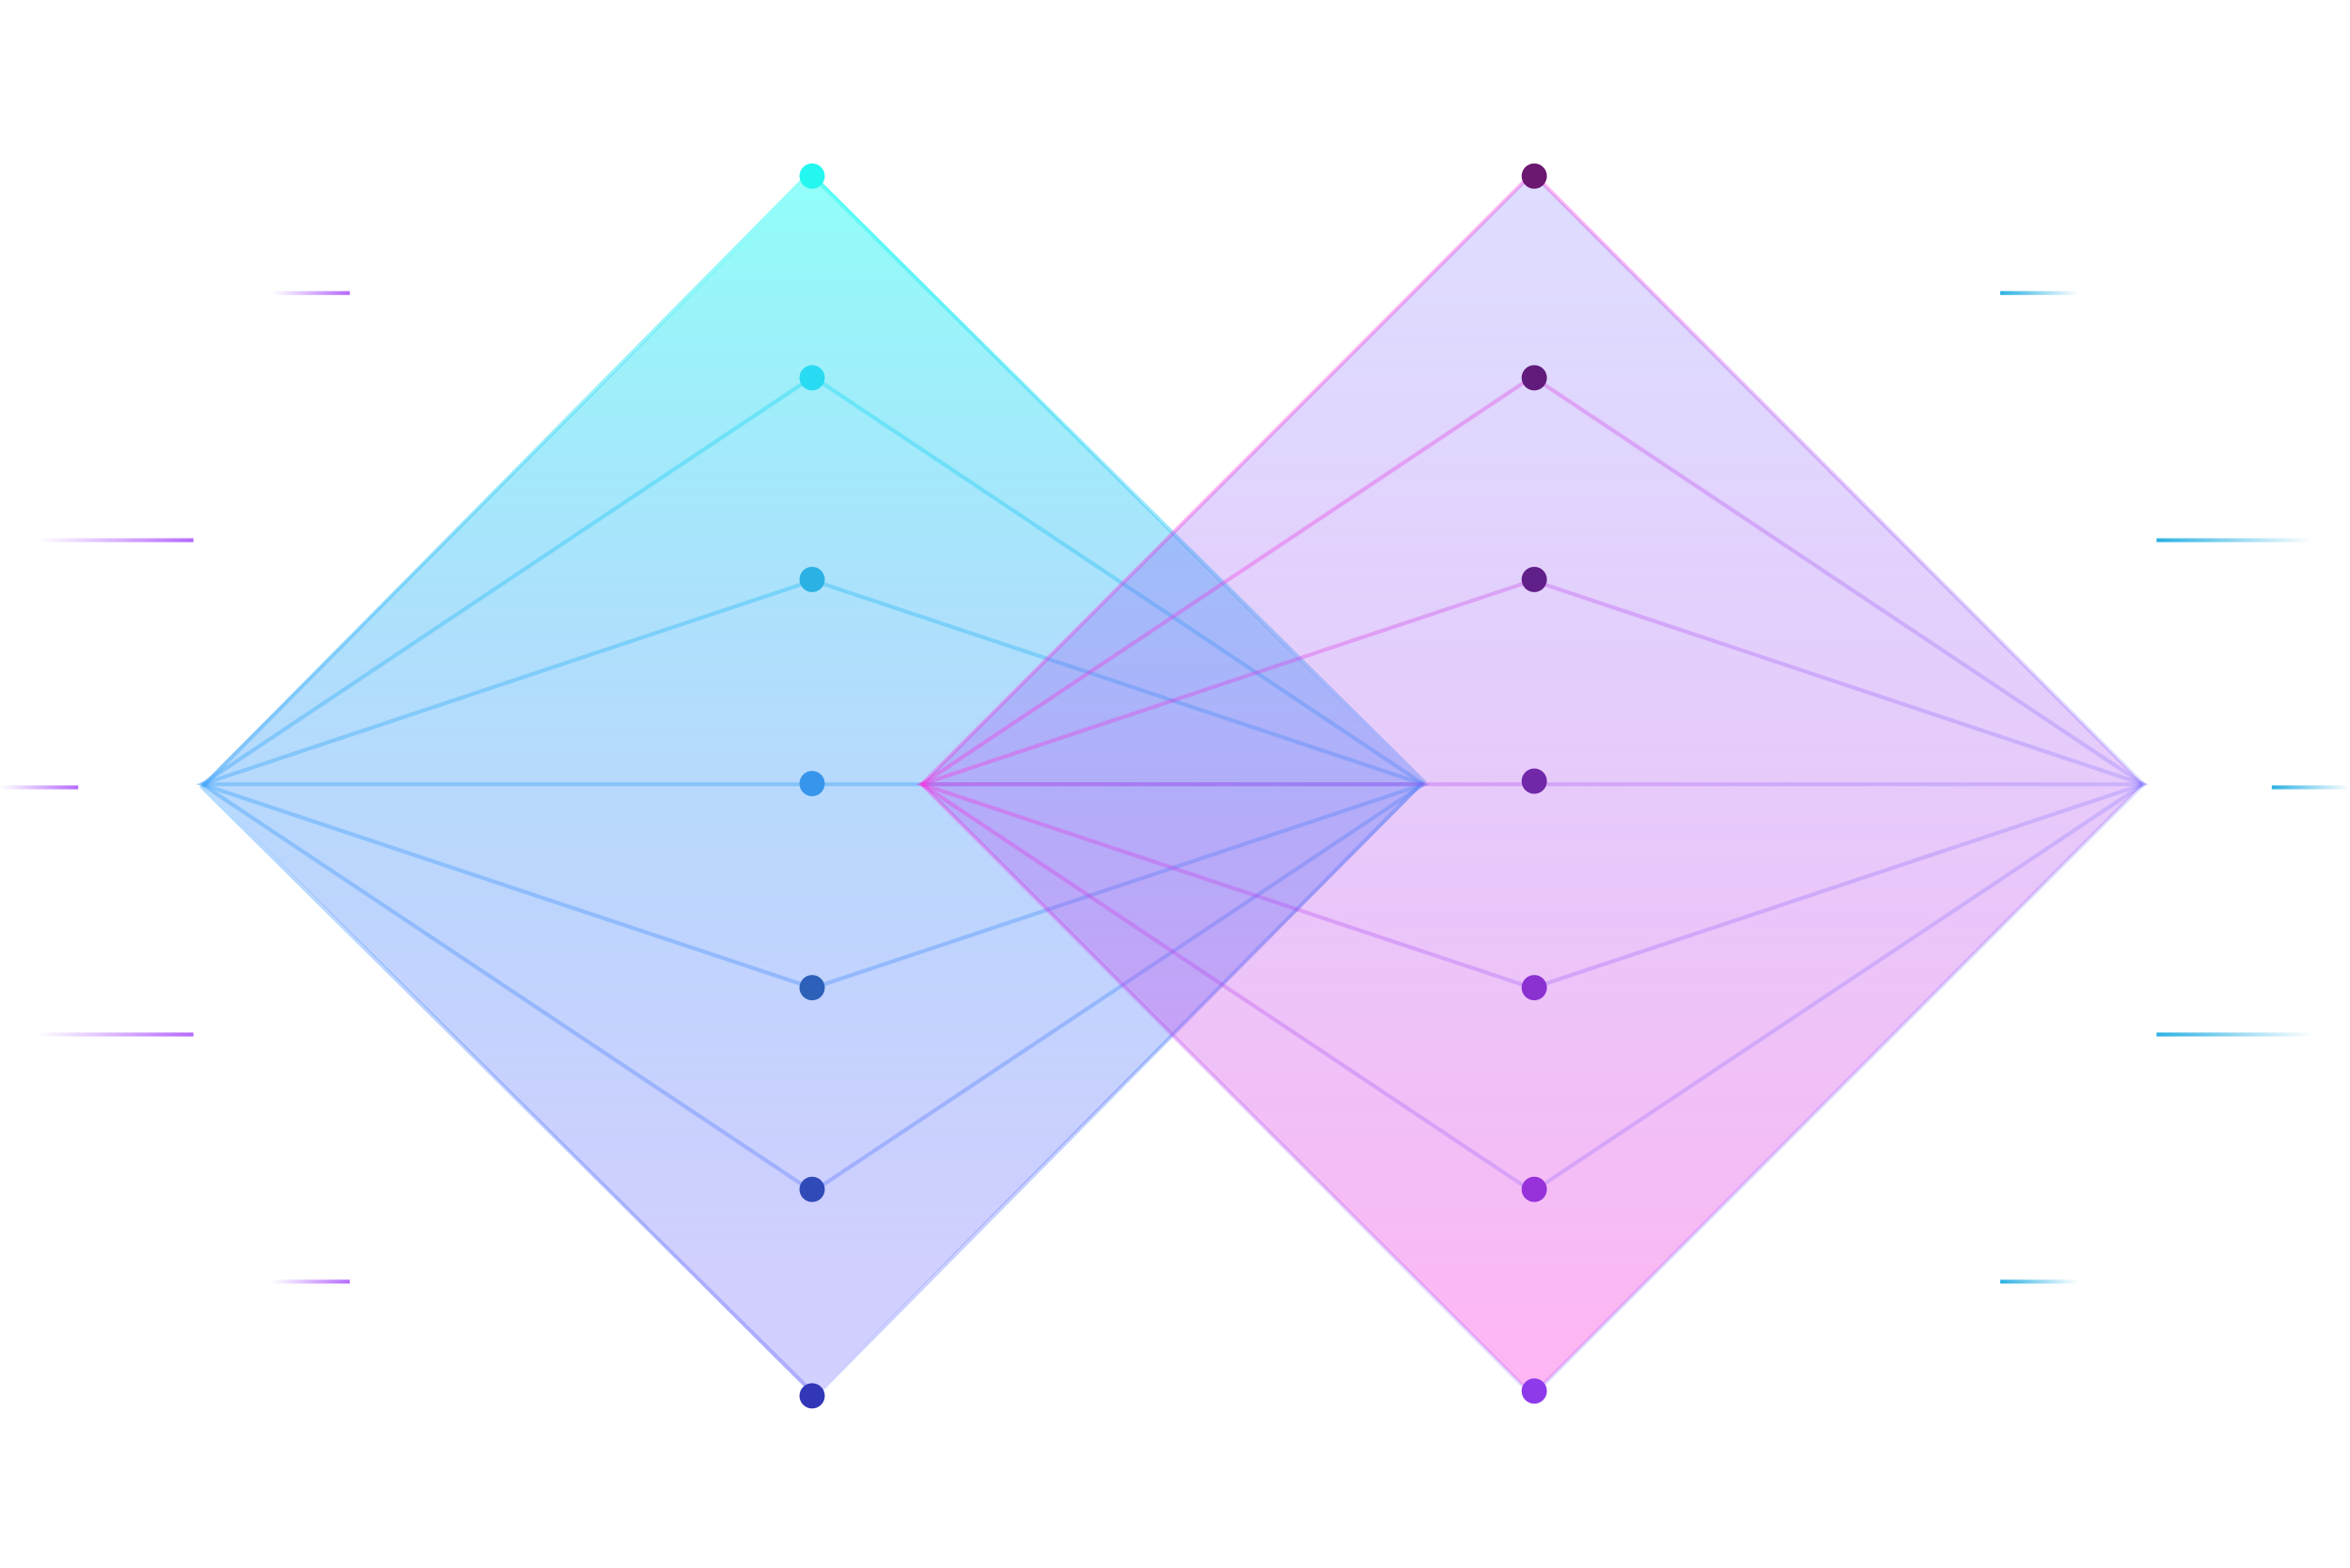 <svg width="604" height="403" viewBox="0 0 604 403" fill="none" xmlns="http://www.w3.org/2000/svg">
<path d="M208.162 44.471L51.95 202.311L209.663 358.647L365.875 200.807L208.162 44.471Z" stroke="url(#paint0_linear_1129_10601)" stroke-opacity="0.5"/>
<g filter="url(#filter0_f_1129_10601)">
<path d="M208.912 44.469L51.948 201.559L208.912 358.649L365.876 201.559L208.912 44.469Z" fill="url(#paint1_linear_1129_10601)" fill-opacity="0.5"/>
</g>
<path d="M365.876 201.559L208.912 306.285L51.948 201.559L208.912 96.832L365.876 201.559Z" stroke="url(#paint2_linear_1129_10601)" stroke-opacity="0.5"/>
<path d="M365.876 201.559L208.912 253.922L51.948 201.559L208.912 149.195L365.876 201.559Z" stroke="url(#paint3_linear_1129_10601)" stroke-opacity="0.5"/>
<path d="M51.948 201.559H365.876" stroke="url(#paint4_linear_1129_10601)" stroke-opacity="0.5"/>
<path d="M393.897 44.469L236.933 201.559L393.897 358.649L550.861 201.559L393.897 44.469Z" stroke="url(#paint5_linear_1129_10601)" stroke-opacity="0.35"/>
<g filter="url(#filter1_f_1129_10601)">
<path d="M393.897 44.469L236.933 201.559L393.897 358.649L550.861 201.559L393.897 44.469Z" fill="url(#paint6_linear_1129_10601)" fill-opacity="0.35"/>
</g>
<path d="M550.861 201.559L393.897 306.285L236.933 201.559L393.897 96.832L550.861 201.559Z" stroke="url(#paint7_linear_1129_10601)" stroke-opacity="0.35"/>
<path d="M550.861 201.559L393.897 253.922L236.933 201.559L393.897 149.195L550.861 201.559Z" stroke="url(#paint8_linear_1129_10601)" stroke-opacity="0.35"/>
<path d="M236.933 201.559H550.861" stroke="url(#paint9_linear_1129_10601)" stroke-opacity="0.35"/>
<ellipse cx="208.736" cy="358.746" rx="3.252" ry="3.255" fill="#3237B8"/>
<ellipse cx="208.736" cy="305.674" rx="3.252" ry="3.255" fill="#304AB8"/>
<ellipse cx="208.736" cy="253.837" rx="3.252" ry="3.255" fill="#2D60B8"/>
<ellipse cx="208.736" cy="201.383" rx="3.252" ry="3.255" fill="#3796EB"/>
<ellipse cx="208.736" cy="148.928" rx="3.252" ry="3.255" fill="#2BB1E3"/>
<ellipse cx="208.736" cy="97.092" rx="3.252" ry="3.255" fill="#29DBF2"/>
<ellipse cx="208.736" cy="45.255" rx="3.252" ry="3.255" fill="#24F7F0"/>
<ellipse cx="3.252" cy="3.255" rx="3.252" ry="3.255" transform="matrix(1 0 0 -1 391.086 360.766)" fill="#8D3AEB"/>
<ellipse cx="3.252" cy="3.255" rx="3.252" ry="3.255" transform="matrix(1 0 0 -1 391.086 308.929)" fill="#9731D9"/>
<ellipse cx="3.252" cy="3.255" rx="3.252" ry="3.255" transform="matrix(1 0 0 -1 391.086 257.092)" fill="#8B30D1"/>
<ellipse cx="3.252" cy="3.255" rx="3.252" ry="3.255" transform="matrix(1 0 0 -1 391.086 204.021)" fill="#7027A8"/>
<ellipse cx="3.252" cy="3.255" rx="3.252" ry="3.255" transform="matrix(1 0 0 -1 391.086 152.184)" fill="#611F8A"/>
<ellipse cx="3.252" cy="3.255" rx="3.252" ry="3.255" transform="matrix(1 0 0 -1 391.086 100.347)" fill="#611B7A"/>
<ellipse cx="3.252" cy="3.255" rx="3.252" ry="3.255" transform="matrix(1 0 0 -1 391.086 48.51)" fill="#6C1770"/>
<line x1="89.912" y1="329.393" x2="69.814" y2="329.393" stroke="url(#paint10_linear_1129_10601)"/>
<line x1="49.716" y1="265.874" x2="9.52" y2="265.874" stroke="url(#paint11_linear_1129_10601)"/>
<line x1="20.098" y1="202.355" x2="-0" y2="202.355" stroke="url(#paint12_linear_1129_10601)"/>
<line x1="49.716" y1="138.837" x2="9.52" y2="138.837" stroke="url(#paint13_linear_1129_10601)"/>
<line x1="89.912" y1="75.318" x2="69.814" y2="75.318" stroke="url(#paint14_linear_1129_10601)"/>
<line y1="-0.5" x2="20.098" y2="-0.5" transform="matrix(1 3.1812e-08 3.1761e-08 -1 514.088 328.893)" stroke="url(#paint15_linear_1129_10601)"/>
<line y1="-0.5" x2="40.196" y2="-0.5" transform="matrix(1 3.1812e-08 3.1761e-08 -1 554.284 265.374)" stroke="url(#paint16_linear_1129_10601)"/>
<line y1="-0.5" x2="20.098" y2="-0.5" transform="matrix(1 3.1812e-08 3.1761e-08 -1 583.902 201.855)" stroke="url(#paint17_linear_1129_10601)"/>
<line y1="-0.5" x2="40.196" y2="-0.5" transform="matrix(1 3.1812e-08 3.1761e-08 -1 554.284 138.337)" stroke="url(#paint18_linear_1129_10601)"/>
<line y1="-0.5" x2="20.098" y2="-0.5" transform="matrix(1 3.1812e-08 3.1761e-08 -1 514.088 74.818)" stroke="url(#paint19_linear_1129_10601)"/>
<defs>
<filter id="filter0_f_1129_10601" x="7.948" y="0.469" width="401.928" height="402.18" filterUnits="userSpaceOnUse" color-interpolation-filters="sRGB">
<feFlood flood-opacity="0" result="BackgroundImageFix"/>
<feBlend mode="normal" in="SourceGraphic" in2="BackgroundImageFix" result="shape"/>
<feGaussianBlur stdDeviation="22" result="effect1_foregroundBlur_1129_10601"/>
</filter>
<filter id="filter1_f_1129_10601" x="192.933" y="0.469" width="401.928" height="402.18" filterUnits="userSpaceOnUse" color-interpolation-filters="sRGB">
<feFlood flood-opacity="0" result="BackgroundImageFix"/>
<feBlend mode="normal" in="SourceGraphic" in2="BackgroundImageFix" result="shape"/>
<feGaussianBlur stdDeviation="22" result="effect1_foregroundBlur_1129_10601"/>
</filter>
<linearGradient id="paint0_linear_1129_10601" x1="207.843" y1="44.321" x2="209.348" y2="358.649" gradientUnits="userSpaceOnUse">
<stop stop-color="#23FFF2"/>
<stop offset="1" stop-color="#4642FF" stop-opacity="0.5"/>
</linearGradient>
<linearGradient id="paint1_linear_1129_10601" x1="208.594" y1="44.318" x2="208.594" y2="358.649" gradientUnits="userSpaceOnUse">
<stop stop-color="#23FFF2"/>
<stop offset="0.897" stop-color="#4642FF" stop-opacity="0.5"/>
</linearGradient>
<linearGradient id="paint2_linear_1129_10601" x1="208.594" y1="44.318" x2="208.594" y2="358.649" gradientUnits="userSpaceOnUse">
<stop stop-color="#23FFF2"/>
<stop offset="1" stop-color="#4642FF" stop-opacity="0.5"/>
</linearGradient>
<linearGradient id="paint3_linear_1129_10601" x1="208.594" y1="44.318" x2="208.594" y2="358.649" gradientUnits="userSpaceOnUse">
<stop stop-color="#23FFF2"/>
<stop offset="1" stop-color="#4642FF" stop-opacity="0.5"/>
</linearGradient>
<linearGradient id="paint4_linear_1129_10601" x1="208.594" y1="44.318" x2="208.594" y2="358.649" gradientUnits="userSpaceOnUse">
<stop stop-color="#23FFF2"/>
<stop offset="1" stop-color="#4642FF" stop-opacity="0.5"/>
</linearGradient>
<linearGradient id="paint5_linear_1129_10601" x1="315.415" y1="123.014" x2="472.505" y2="279.978" gradientUnits="userSpaceOnUse">
<stop stop-color="#FF2ADD"/>
<stop offset="1" stop-color="#4642FF" stop-opacity="0.5"/>
</linearGradient>
<linearGradient id="paint6_linear_1129_10601" x1="393.499" y1="358.534" x2="393.499" y2="44.117" gradientUnits="userSpaceOnUse">
<stop stop-color="#FF2ADD"/>
<stop offset="1" stop-color="#4642FF" stop-opacity="0.5"/>
</linearGradient>
<linearGradient id="paint7_linear_1129_10601" x1="315.415" y1="123.014" x2="472.505" y2="279.978" gradientUnits="userSpaceOnUse">
<stop stop-color="#FF2ADD"/>
<stop offset="1" stop-color="#4642FF" stop-opacity="0.5"/>
</linearGradient>
<linearGradient id="paint8_linear_1129_10601" x1="315.415" y1="123.014" x2="472.505" y2="279.978" gradientUnits="userSpaceOnUse">
<stop stop-color="#FF2ADD"/>
<stop offset="1" stop-color="#4642FF" stop-opacity="0.5"/>
</linearGradient>
<linearGradient id="paint9_linear_1129_10601" x1="315.415" y1="123.014" x2="472.505" y2="279.978" gradientUnits="userSpaceOnUse">
<stop stop-color="#FF2ADD"/>
<stop offset="1" stop-color="#4642FF" stop-opacity="0.5"/>
</linearGradient>
<linearGradient id="paint10_linear_1129_10601" x1="69.814" y1="328.393" x2="89.912" y2="328.393" gradientUnits="userSpaceOnUse">
<stop stop-color="#B66AFF" stop-opacity="0"/>
<stop offset="1" stop-color="#B66AFF"/>
</linearGradient>
<linearGradient id="paint11_linear_1129_10601" x1="9.52" y1="264.874" x2="49.716" y2="264.874" gradientUnits="userSpaceOnUse">
<stop stop-color="#B66AFF" stop-opacity="0"/>
<stop offset="1" stop-color="#B66AFF"/>
</linearGradient>
<linearGradient id="paint12_linear_1129_10601" x1="-0" y1="201.355" x2="20.098" y2="201.355" gradientUnits="userSpaceOnUse">
<stop stop-color="#B66AFF" stop-opacity="0"/>
<stop offset="1" stop-color="#B66AFF"/>
</linearGradient>
<linearGradient id="paint13_linear_1129_10601" x1="9.52" y1="137.837" x2="49.716" y2="137.837" gradientUnits="userSpaceOnUse">
<stop stop-color="#B66AFF" stop-opacity="0"/>
<stop offset="1" stop-color="#B66AFF"/>
</linearGradient>
<linearGradient id="paint14_linear_1129_10601" x1="69.814" y1="74.318" x2="89.912" y2="74.318" gradientUnits="userSpaceOnUse">
<stop stop-color="#B66AFF" stop-opacity="0"/>
<stop offset="1" stop-color="#B66AFF"/>
</linearGradient>
<linearGradient id="paint15_linear_1129_10601" x1="20.098" y1="0.5" x2="0" y2="0.5" gradientUnits="userSpaceOnUse">
<stop stop-color="#2BB1E3" stop-opacity="0"/>
<stop offset="1" stop-color="#2BB1E3"/>
</linearGradient>
<linearGradient id="paint16_linear_1129_10601" x1="40.196" y1="0.5" x2="0" y2="0.5" gradientUnits="userSpaceOnUse">
<stop stop-color="#2BB1E3" stop-opacity="0"/>
<stop offset="1" stop-color="#2BB1E3"/>
</linearGradient>
<linearGradient id="paint17_linear_1129_10601" x1="20.098" y1="0.5" x2="0" y2="0.5" gradientUnits="userSpaceOnUse">
<stop stop-color="#2BB1E3" stop-opacity="0"/>
<stop offset="1" stop-color="#2BB1E3"/>
</linearGradient>
<linearGradient id="paint18_linear_1129_10601" x1="40.196" y1="0.5" x2="0" y2="0.5" gradientUnits="userSpaceOnUse">
<stop stop-color="#2BB1E3" stop-opacity="0"/>
<stop offset="1" stop-color="#2BB1E3"/>
</linearGradient>
<linearGradient id="paint19_linear_1129_10601" x1="20.098" y1="0.5" x2="0" y2="0.5" gradientUnits="userSpaceOnUse">
<stop stop-color="#2BB1E3" stop-opacity="0"/>
<stop offset="1" stop-color="#2BB1E3"/>
</linearGradient>
</defs>
</svg>

